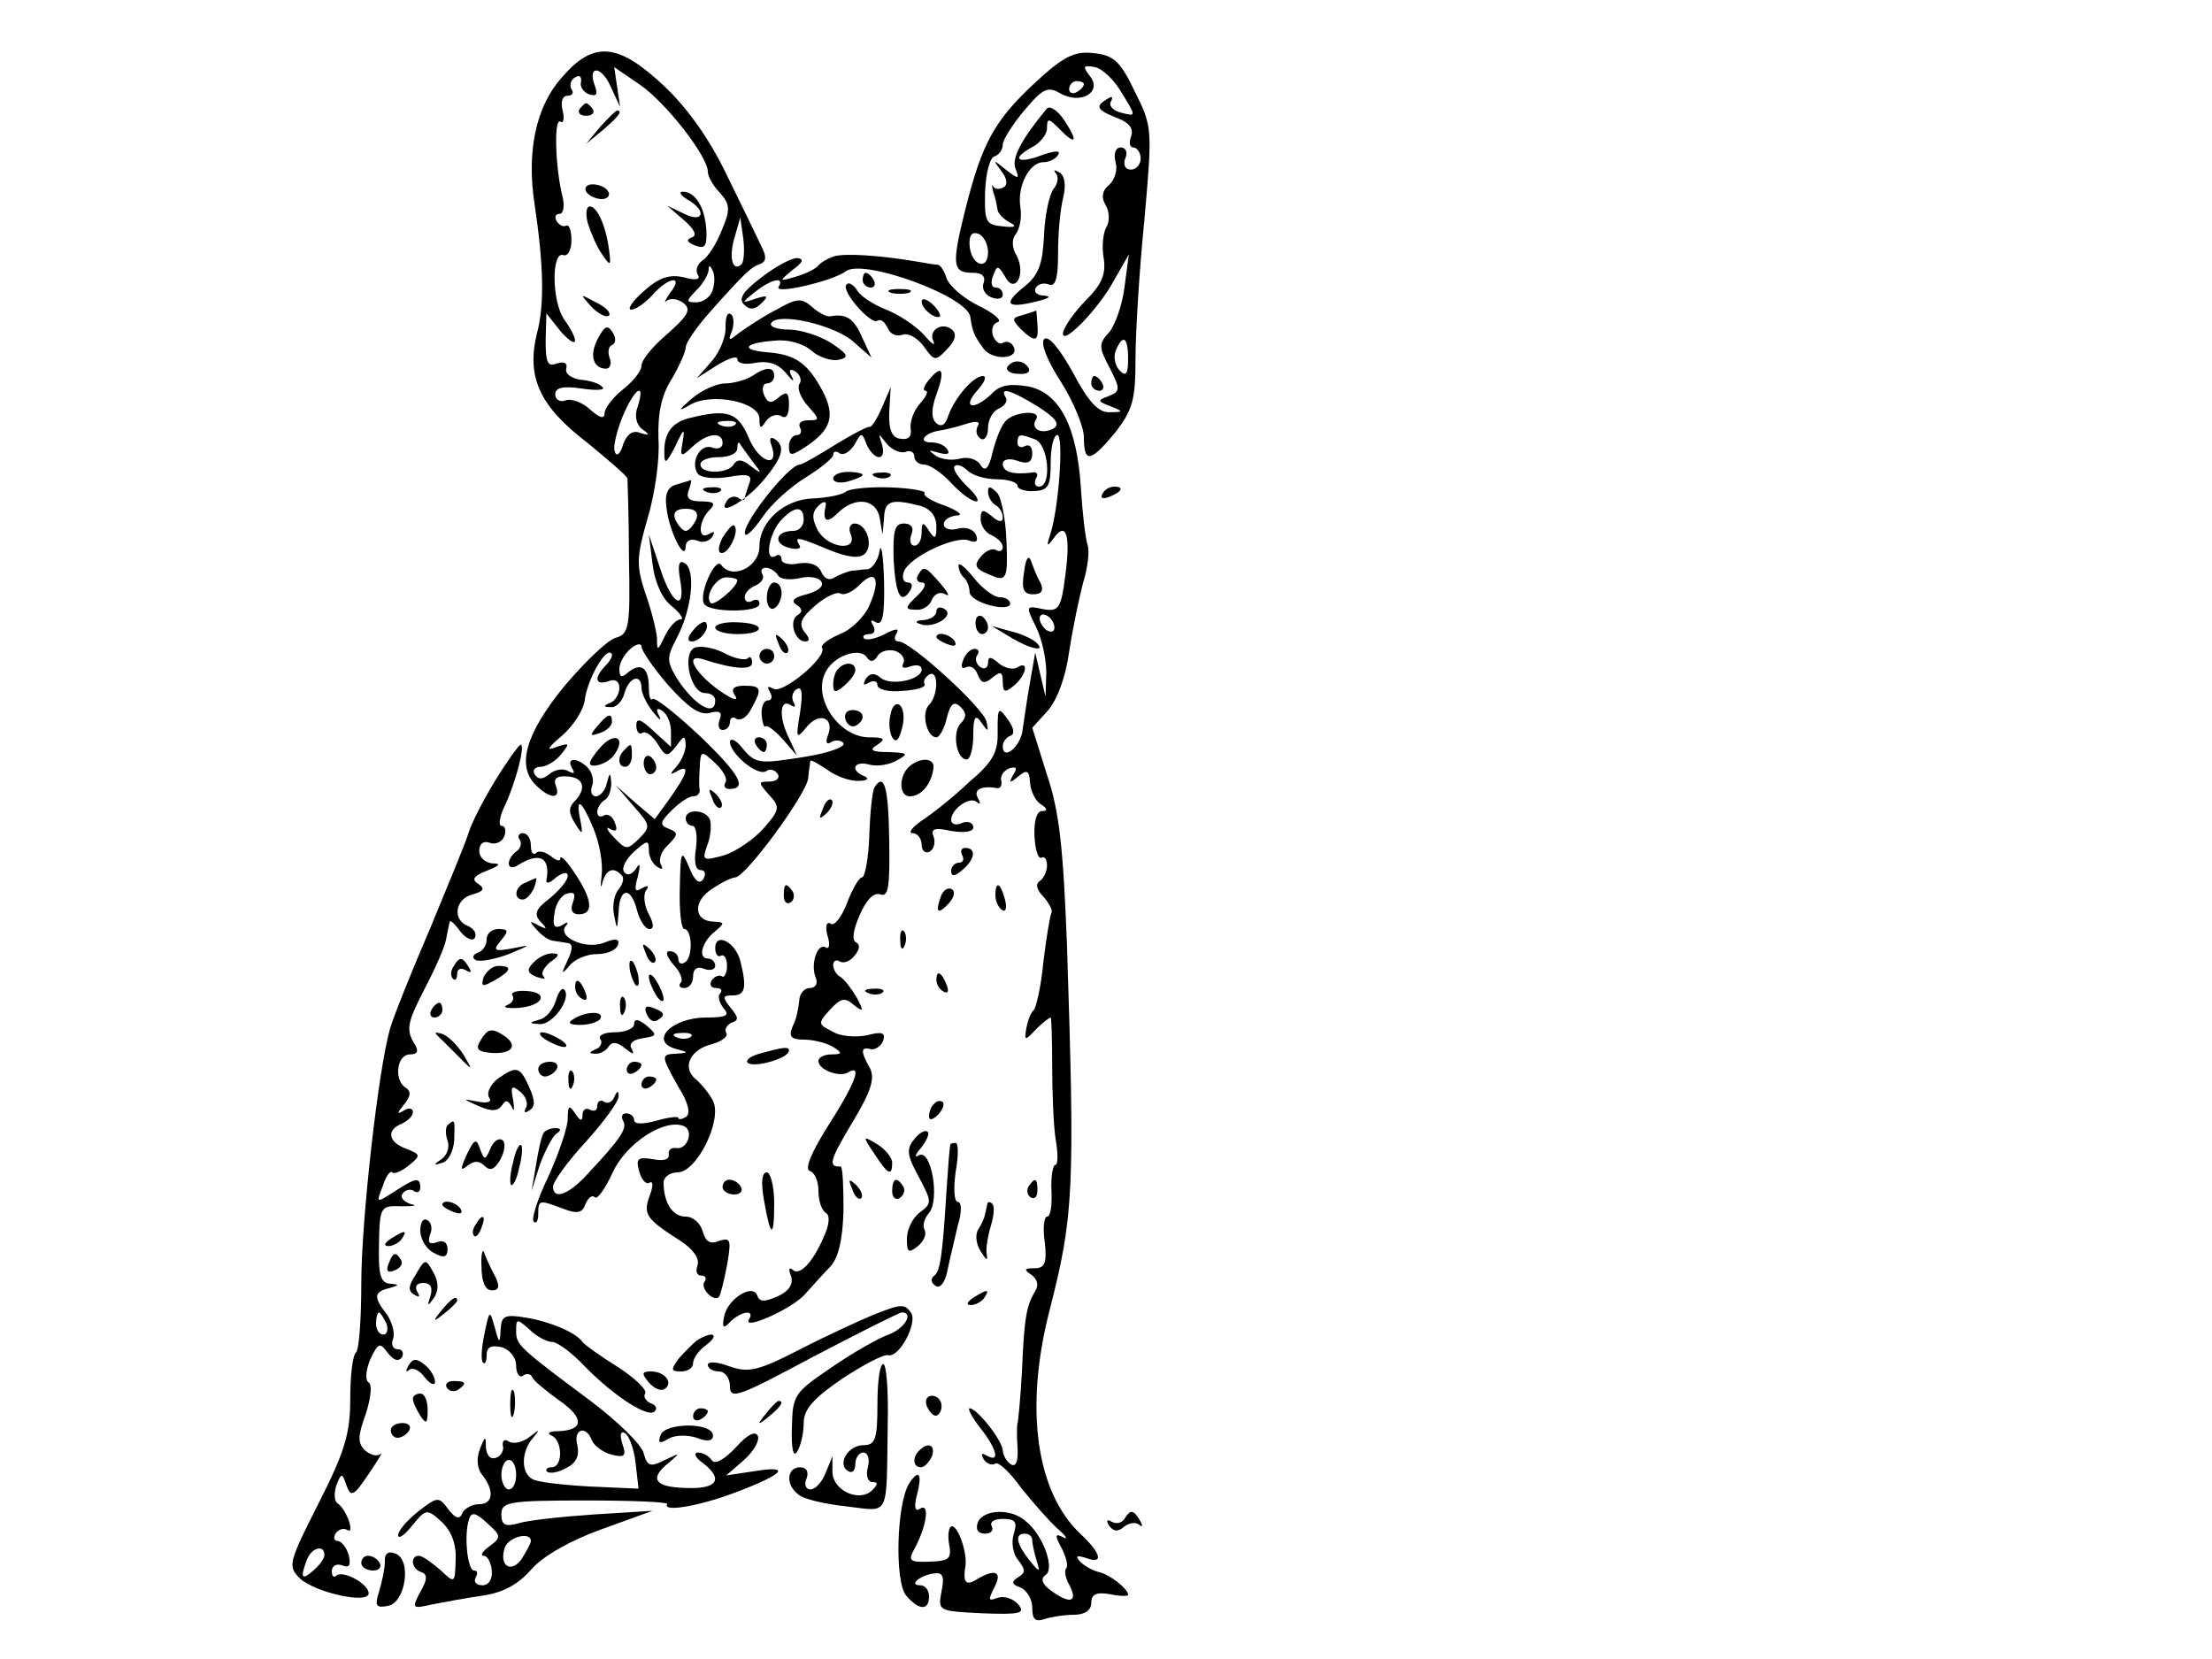 <?xml version="1.0" standalone="no"?>
<!DOCTYPE svg PUBLIC "-//W3C//DTD SVG 20010904//EN"
 "http://www.w3.org/TR/2001/REC-SVG-20010904/DTD/svg10.dtd">
<svg version="1.0" xmlns="http://www.w3.org/2000/svg"
 width="300pt" height="225pt" viewBox="0 0 300 225"
 preserveAspectRatio="xMidYMid meet">
<g transform="translate(0,225) scale(0.1,-0.1)"
fill="#000000" stroke="none">
<path d="M762 2145 c-35 -39 -48 -100 -37 -172 12 -80 14 -136 3 -176 -14 -59
4 -98 68 -147 29 -24 54 -45 55 -49 0 -3 2 -52 2 -108 2 -94 0 -103 -18 -108
-11 -3 -42 -33 -70 -66 -52 -64 -65 -108 -38 -134 19 -19 34 -19 27 -1 -4 10
1 14 15 13 23 -1 27 -17 10 -34 -8 -8 -8 -16 1 -30 10 -16 11 -16 7 5 -7 33 2
27 18 -12 8 -19 13 -47 11 -63 -2 -15 -1 -20 1 -10 5 18 15 22 26 10 4 -3 2
-12 -4 -19 -6 -7 -9 -23 -6 -36 4 -20 4 -20 6 5 1 34 17 35 25 2 4 -14 11 -25
17 -25 6 0 6 7 -1 20 -6 11 -8 26 -4 32 5 7 3 8 -6 3 -9 -6 -10 -1 -5 16 4 17
3 20 -3 10 -6 -8 -12 -9 -16 -3 -3 5 3 17 14 27 18 16 20 16 20 2 0 -9 5 -19
12 -23 6 -4 8 -3 4 4 -3 6 1 18 10 26 14 14 14 17 1 22 -13 5 -12 9 4 25 10
10 23 19 29 19 5 0 9 3 9 8 -1 4 -1 18 0 31 1 23 2 24 21 6 11 -10 17 -22 14
-26 -3 -5 -1 -9 5 -9 25 0 15 19 -39 71 -33 31 -62 54 -65 51 -3 -3 -5 4 -5
15 0 27 -10 35 -27 22 -10 -9 -13 -8 -13 4 0 8 7 20 15 27 8 7 15 8 15 3 0 -5
16 -29 36 -52 27 -30 42 -41 56 -38 14 4 18 1 14 -9 -3 -8 -1 -14 4 -14 6 0
10 5 10 11 0 5 4 8 9 4 6 -3 15 3 20 14 15 27 14 31 -10 31 -13 0 -18 -4 -13
-12 5 -7 2 -8 -7 -3 -39 22 -66 60 -36 51 43 -14 67 -15 67 -5 0 7 -3 10 -6 6
-4 -3 -19 0 -33 8 -15 7 -33 10 -40 6 -16 -10 -4 -61 15 -61 8 0 14 -4 14 -10
0 -23 -28 -7 -52 30 -14 24 -14 28 0 55 20 38 26 91 11 101 -8 5 -10 -1 -7
-20 9 -46 -10 -38 -26 11 l-16 48 5 -40 c3 -25 13 -47 26 -57 12 -10 17 -18
12 -18 -6 0 -15 -10 -21 -22 -10 -21 -11 -22 -11 -3 -1 11 -8 39 -16 61 -12
37 -12 48 3 100 10 33 17 81 15 109 -1 35 4 59 18 81 10 17 19 37 19 43 0 6
15 28 33 48 48 54 56 61 68 65 8 3 9 10 2 23 -5 11 -26 54 -47 97 -24 50 -54
92 -86 122 -62 58 -95 61 -138 11z m75 -13 l-4 27 35 -24 c35 -24 92 -97 92
-118 0 -6 7 -19 16 -28 14 -16 15 -23 3 -51 -7 -18 -19 -37 -26 -41 -7 -5 -10
-13 -7 -19 5 -7 -2 -9 -19 -4 -19 4 -33 0 -54 -19 -15 -13 -23 -25 -17 -25 6
0 19 9 29 20 22 25 43 27 24 3 -7 -10 -9 -15 -5 -11 5 4 15 3 23 -3 11 -9 6
-17 -22 -42 -19 -16 -35 -35 -35 -43 0 -7 -11 -21 -25 -32 -14 -11 -25 -26
-25 -32 0 -9 -7 -7 -20 5 -10 9 -25 15 -33 12 -7 -3 -14 1 -14 8 0 9 10 12 36
8 20 -3 33 -2 28 2 -4 5 -17 9 -30 10 -12 2 -21 8 -19 15 2 8 -3 10 -13 7 -12
-5 -15 1 -15 31 l1 37 19 -24 c24 -27 27 -15 5 16 -17 25 -17 93 -1 87 6 -2
11 7 11 20 0 13 -3 22 -7 20 -4 -2 -9 0 -13 6 -3 5 -2 10 4 10 5 0 7 10 4 23
-10 39 -12 108 -3 102 4 -3 6 4 3 15 -3 12 0 20 6 20 7 0 10 4 6 9 -3 5 -1 13
5 16 6 4 9 1 8 -6 -2 -6 3 -14 11 -17 10 -3 12 0 8 11 -11 28 8 29 21 0 l13
-28 -4 27z m169 -240 c-12 -12 -18 8 -10 35 l8 28 4 -28 c2 -16 1 -31 -2 -35z
m-40 -37 c-3 -8 -13 -15 -21 -15 -15 0 -15 1 -1 16 9 8 16 21 17 27 0 8 2 8 6
-1 3 -7 2 -19 -1 -27z m-101 -156 c-5 -13 -2 -25 6 -31 11 -8 10 -9 -3 -5 -10
4 -18 -2 -23 -16 -3 -12 -9 -17 -11 -10 -3 6 2 27 10 47 16 39 32 50 21 15z
m-43 -351 c-17 -17 -15 -28 3 -22 9 4 15 0 15 -9 0 -8 -6 -18 -12 -20 -10 -4
-10 -6 0 -6 8 -1 16 8 19 19 6 22 23 27 23 7 0 -7 7 -22 16 -33 8 -10 12 -13
8 -5 -5 9 -3 12 4 7 7 -4 12 -17 12 -28 l0 -21 -23 21 c-18 17 -24 19 -24 8 0
-8 4 -13 8 -10 5 3 14 -4 21 -15 11 -18 13 -18 25 -3 11 15 12 15 13 2 0 -9
-6 -22 -12 -29 -10 -11 -10 -13 0 -7 18 10 15 -2 -9 -36 l-21 -29 -27 23 -26
23 24 -28 c23 -26 24 -28 8 -44 -16 -16 -18 -16 -34 1 -10 10 -12 16 -6 12 9
-5 11 -2 7 8 -3 9 -10 13 -15 10 -5 -3 -9 -1 -9 5 0 5 5 13 10 16 6 3 9 14 9
23 -1 15 -2 15 -6 0 -2 -10 -9 -18 -15 -18 -5 0 -8 6 -5 14 3 7 0 19 -6 25
-14 14 -30 14 -21 -1 4 -7 3 -8 -5 -4 -6 4 -18 3 -26 -4 -9 -7 -15 -8 -20 0
-3 5 0 10 8 10 8 0 21 8 28 17 12 15 12 16 -6 10 -15 -6 -13 -2 7 15 15 13 29
34 31 48 3 27 28 72 36 64 3 -2 -1 -10 -7 -16z"/>
<path d="M786 2102 c-3 -5 1 -9 9 -9 8 0 12 4 9 9 -3 4 -7 8 -9 8 -2 0 -6 -4
-9 -8z"/>
<path d="M814 2078 l-19 -23 23 19 c21 18 27 26 19 26 -2 0 -12 -10 -23 -22z"/>
<path d="M795 1990 c3 -5 13 -10 21 -10 8 0 12 5 9 10 -3 6 -13 10 -21 10 -8
0 -12 -4 -9 -10z"/>
<path d="M933 1979 c26 -15 21 -32 -5 -19 l-23 11 23 -20 c14 -12 18 -21 10
-23 -8 -3 -6 -7 5 -11 13 -5 16 -1 15 21 -2 31 -15 52 -32 52 -6 0 -3 -5 7
-11z"/>
<path d="M797 1948 c4 -13 12 -32 19 -42 12 -18 13 -17 10 5 -4 32 -16 59 -26
59 -5 0 -6 -10 -3 -22z"/>
<path d="M802 1834 c10 -10 20 -15 24 -12 3 4 -5 12 -18 18 -22 12 -22 12 -6
-6z"/>
<path d="M811 1791 c-12 -22 -7 -41 11 -41 5 0 8 6 5 14 -3 8 -2 16 3 18 5 2
6 9 1 17 -7 11 -11 9 -20 -8z"/>
<path d="M810 1265 c-11 -13 -10 -14 4 -9 9 3 16 10 16 15 0 13 -6 11 -20 -6z"/>
<path d="M813 1235 c-7 -8 -13 -17 -13 -20 0 -8 24 -1 32 10 19 25 1 34 -19
10z"/>
<path d="M847 1233 c-10 -9 -9 -23 1 -23 5 0 9 7 9 15 0 17 -1 18 -10 8z"/>
<path d="M873 1215 c0 -8 4 -15 9 -15 4 0 8 4 8 9 0 6 -4 12 -8 15 -5 3 -9 -1
-9 -9z"/>
<path d="M1405 2139 c-56 -52 -73 -82 -96 -174 -19 -76 -17 -85 11 -85 12 0
17 -5 14 -14 -3 -7 2 -16 10 -19 9 -4 16 -2 16 3 0 6 -4 10 -10 10 -5 0 -7 7
-3 16 5 15 7 14 16 -1 13 -25 29 2 16 28 -7 11 -7 23 -1 30 5 7 8 22 6 35 -5
29 12 62 31 62 7 0 17 4 20 10 4 6 -3 6 -21 0 -33 -13 -44 -6 -15 10 12 6 21
18 21 26 0 14 2 14 16 0 23 -24 27 -19 8 10 -9 14 -20 21 -24 17 -34 -41 -48
-67 -43 -81 6 -15 5 -16 -13 -2 -17 14 -18 14 -6 -2 8 -10 9 -19 3 -22 -5 -3
-11 -3 -14 1 -2 5 -2 1 0 -7 3 -8 5 -19 6 -25 1 -5 9 -13 17 -17 10 -5 6 -7
-10 -5 -23 2 -25 6 -24 47 1 24 6 46 13 48 6 2 11 9 11 16 0 6 13 27 29 46 25
30 32 33 48 24 28 -17 59 1 41 23 -10 13 -9 15 7 12 10 -2 27 -18 37 -36 19
-31 19 -31 -1 -26 -12 3 -18 10 -14 16 3 6 1 7 -5 3 -17 -10 -15 -15 13 -26
16 -6 23 -14 19 -25 -3 -8 -2 -15 3 -15 5 0 10 -7 10 -15 0 -8 -6 -15 -13 -15
-8 0 -11 6 -8 15 4 8 1 15 -6 15 -7 0 -10 -8 -7 -20 3 -10 -1 -24 -9 -31 -9
-7 -11 -17 -4 -28 5 -9 5 -23 0 -30 -4 -8 -6 -26 -3 -42 3 -21 -3 -35 -24 -56
-15 -15 -29 -35 -31 -43 -5 -23 47 29 69 70 l20 35 -6 -45 c-3 -24 -13 -52
-21 -61 -14 -15 -14 -20 1 -48 15 -29 14 -32 -1 -38 -16 -6 -16 -7 2 -14 18
-7 18 -8 -1 -8 -15 -1 -29 14 -50 54 -18 32 -33 51 -39 45 -5 -5 4 -29 23 -58
17 -27 31 -61 31 -75 0 -36 9 -34 43 7 23 30 27 44 27 98 0 35 5 120 12 189
11 125 11 127 -13 175 -20 42 -29 49 -56 52 -26 3 -41 -5 -78 -39z m65 -3 c0
-3 -4 -8 -10 -11 -5 -3 -10 -1 -10 4 0 6 5 11 10 11 6 0 10 -2 10 -4z m-130
-228 c0 -26 -23 -18 -25 9 -1 14 3 19 12 16 7 -3 13 -14 13 -25z m190 -145 c0
-20 -3 -24 -11 -16 -7 7 -9 19 -6 27 10 24 17 19 17 -11z"/>
<path d="M1432 2015 c4 -4 3 -14 -3 -21 -6 -8 -12 -36 -13 -63 -2 -39 -7 -54
-27 -70 -29 -23 -24 -30 16 -20 17 4 22 7 12 8 -10 0 -16 5 -12 11 3 5 11 7
18 4 9 -3 12 10 12 43 0 27 3 60 7 75 4 17 2 30 -5 34 -7 4 -9 4 -5 -1z"/>
<path d="M1130 1902 c-8 -3 -17 -8 -20 -12 -3 -4 -16 -11 -30 -15 -24 -7 -24
-7 -5 9 14 10 16 15 6 16 -8 0 -30 -12 -48 -26 -25 -19 -32 -29 -24 -37 8 -8
15 -7 24 2 10 10 8 11 -8 6 -20 -7 -20 -6 -1 9 21 17 41 22 32 7 -7 -11 74 8
91 21 23 18 166 -34 169 -62 3 -20 5 -25 18 -43 13 -17 51 -14 40 4 -3 5 -9 7
-14 4 -4 -3 -10 2 -13 9 -3 8 -1 17 6 19 7 2 -5 12 -25 22 -21 10 -40 27 -44
37 -3 10 -8 18 -12 19 -4 0 -16 2 -27 4 -53 9 -101 12 -115 7z"/>
<path d="M1170 1870 c0 -5 5 -10 11 -10 5 0 7 5 4 10 -3 6 -8 10 -11 10 -2 0
-4 -4 -4 -10z"/>
<path d="M1148 1864 c-8 -8 33 -55 42 -49 5 3 10 -2 14 -10 3 -8 12 -12 20 -9
8 3 20 -4 29 -16 14 -20 16 -20 31 -4 11 11 14 20 8 26 -13 13 -34 0 -26 -15
3 -7 -3 -3 -13 9 -10 11 -33 27 -51 34 -18 7 -36 19 -40 27 -5 7 -11 11 -14 7z"/>
<path d="M1208 1853 c6 -2 18 -2 25 0 6 3 1 5 -13 5 -14 0 -19 -2 -12 -5z"/>
<path d="M1053 1830 c-18 -9 -40 -24 -50 -31 -15 -12 -16 -12 -10 3 3 10 2 20
-2 22 -5 3 -7 -5 -7 -17 1 -12 -7 -33 -18 -46 l-21 -24 28 18 c15 9 27 13 27
8 0 -6 11 -8 25 -5 18 3 31 -2 41 -14 9 -11 12 -13 8 -5 -5 9 -3 12 5 7 6 -4
9 -12 5 -17 -3 -6 2 -19 12 -30 16 -18 16 -19 0 -19 -9 0 -14 -4 -11 -10 3 -5
1 -10 -4 -10 -6 0 -11 -7 -11 -15 0 -14 3 -14 24 0 33 22 39 41 22 74 -20 38
-37 50 -73 53 -40 3 -35 13 8 16 18 2 39 -4 50 -14 9 -8 26 -14 36 -12 15 3
14 7 -10 23 -16 10 -42 18 -57 18 -16 0 -27 4 -24 9 10 15 87 -3 112 -26 l24
-21 -13 28 c-11 25 -21 32 -43 28 -5 -1 -16 5 -25 13 -14 12 -20 12 -48 -4z"/>
<path d="M1250 1841 c0 -10 19 -25 25 -20 1 2 -3 10 -11 17 -8 7 -14 8 -14 3z"/>
<path d="M1388 1823 c-16 -4 -16 -6 -4 -19 20 -19 25 -18 23 6 -1 11 -1 19 -2
19 0 -1 -8 -3 -17 -6z"/>
<path d="M1366 1752 c-2 -4 4 -9 15 -9 11 -1 17 2 14 8 -7 11 -22 12 -29 1z"/>
<path d="M1020 1740 c-8 -5 -25 -10 -36 -10 -12 0 -32 -9 -45 -20 -20 -17 -20
-19 -3 -9 29 17 94 4 94 -19 0 -14 2 -14 9 -3 5 7 14 10 20 7 7 -5 11 1 11 15
0 17 -3 19 -14 10 -10 -9 -15 -8 -20 4 -3 8 -1 15 4 15 6 0 10 5 10 10 0 13
-11 13 -30 0z"/>
<path d="M1260 1735 c-7 -8 -9 -15 -5 -15 5 0 1 -8 -7 -17 -9 -10 -14 -25 -13
-34 2 -11 -3 -16 -14 -14 -11 1 -16 12 -15 36 l2 34 -12 -28 c-7 -16 -14 -27
-17 -26 -2 1 -23 -10 -46 -24 -24 -15 -45 -27 -48 -27 -16 0 -83 -86 -74 -95
3 -2 13 9 24 25 11 16 36 39 57 52 21 13 38 27 38 31 0 5 4 6 9 2 6 -3 14 3
20 12 9 17 10 17 16 1 4 -10 12 -18 17 -18 6 0 7 8 4 18 -5 15 -5 15 6 1 7 -9
19 -14 26 -12 6 3 12 0 12 -6 0 -6 6 -11 13 -11 8 0 24 -11 37 -25 13 -14 28
-25 34 -25 5 0 0 9 -13 21 -12 12 -20 24 -16 27 3 3 11 0 17 -6 7 -7 25 -12
40 -12 15 0 28 -4 28 -9 0 -4 10 -8 23 -7 19 1 22 7 22 39 0 20 4 37 9 37 9 0
2 -101 -10 -136 -5 -15 -4 -16 5 -4 17 24 23 4 16 -49 -6 -47 -9 -51 -31 -47
-23 5 -23 4 -9 -24 8 -16 14 -44 14 -62 l-1 -33 -7 30 -7 30 -7 -40 c-4 -22
-8 -51 -10 -64 -2 -23 -27 -44 -27 -23 0 6 5 12 10 14 7 2 5 11 -3 22 -13 18
-14 17 -14 -15 1 -29 -6 -42 -39 -70 -21 -20 -50 -43 -64 -52 -13 -9 -19 -17
-12 -17 6 0 12 -7 12 -16 0 -8 5 -12 11 -9 6 4 8 13 5 21 -4 10 2 12 24 7 19
-3 30 -1 30 5 0 6 -7 9 -15 6 -8 -4 -15 -2 -15 4 0 15 26 33 35 24 5 -4 5 -1
1 6 -6 11 5 17 27 13 4 0 6 4 5 10 -2 6 3 14 11 17 10 3 11 0 5 -9 -6 -11 -5
-12 7 -2 12 10 15 8 16 -9 1 -12 8 -25 15 -29 9 -6 9 -9 1 -9 -7 0 -11 -14
-10 -34 1 -19 5 -32 10 -29 4 2 7 -3 7 -11 0 -8 -5 -18 -10 -21 -6 -4 -4 -12
5 -21 8 -9 13 -19 11 -22 -2 -4 -7 -34 -11 -67 -3 -33 -10 -62 -13 -65 -4 -3
-8 -14 -10 -24 -3 -18 -2 -18 13 -2 9 9 18 16 20 16 1 0 2 -30 2 -67 0 -38 2
-83 5 -100 3 -18 3 -33 -1 -33 -3 0 -6 -16 -5 -35 1 -19 -1 -35 -6 -35 -4 0
-6 -16 -3 -35 3 -28 0 -35 -14 -35 -14 0 -15 -2 -4 -9 8 -6 10 -14 5 -22 -12
-20 -15 -36 -18 -109 -2 -36 -5 -67 -6 -70 -1 -3 -1 -18 0 -34 1 -18 -2 -26
-9 -22 -6 4 -11 13 -11 19 -1 14 -35 57 -45 57 -3 0 3 -12 14 -26 23 -29 28
-49 9 -38 -7 4 -8 3 -4 -5 4 -6 11 -9 16 -6 4 3 20 -12 35 -33 16 -20 38 -45
49 -55 12 -10 15 -16 8 -12 -11 6 -12 3 -2 -15 6 -12 9 -24 6 -27 -3 -3 -1
-14 5 -24 11 -22 0 -25 -26 -6 -12 9 -14 16 -7 21 13 8 -3 54 -27 73 -20 18
-58 16 -65 -2 -3 -9 0 -15 10 -15 8 0 12 5 9 10 -3 6 3 10 15 10 17 0 20 -4
15 -20 -4 -12 -1 -28 6 -36 10 -13 10 -17 0 -23 -10 -6 -9 -10 3 -14 9 -4 16
-16 16 -28 0 -15 4 -19 16 -15 9 3 27 6 40 6 15 0 24 6 24 16 0 12 7 15 25 12
14 -3 25 -3 25 -1 0 8 -25 28 -40 31 -8 2 -19 8 -25 14 -7 8 -5 9 8 5 24 -9
21 6 -8 33 -60 57 -76 171 -41 305 32 126 34 160 23 495 -5 128 -10 179 -27
229 l-20 64 20 22 c13 14 25 45 30 81 5 33 14 75 19 94 6 19 9 42 6 51 -3 9
-7 44 -9 76 -5 84 -29 131 -72 139 -24 4 -38 2 -49 -10 -24 -23 -41 -20 -20 4
10 11 14 20 8 20 -13 0 -38 -29 -47 -54 -4 -13 -10 -16 -17 -9 -6 6 -6 19 1
38 12 33 8 42 -10 20z m147 -36 c25 -16 31 -24 22 -30 -16 -9 -32 -1 -24 12 9
14 -31 11 -42 -3 -6 -7 -13 -26 -17 -42 -5 -22 -10 -26 -16 -17 -4 8 -17 12
-28 9 -11 -3 -26 -1 -33 4 -11 8 -10 8 4 4 11 -3 16 -2 12 4 -3 6 -13 10 -22
10 -19 0 -9 13 11 16 7 1 24 5 36 9 15 5 20 3 16 -3 -3 -6 -2 -13 4 -17 5 -3
10 3 10 15 0 11 7 23 15 26 8 4 12 10 9 15 -9 15 7 10 43 -12z m-3 -45 c18 -7
23 -64 5 -64 -5 0 -7 5 -4 11 4 6 1 10 -6 8 -26 -3 -39 1 -39 12 0 6 9 8 20 4
14 -5 20 -2 20 10 0 9 -4 13 -10 10 -5 -3 -10 -1 -10 4 0 13 3 13 24 5z m26
-255 c0 -6 -4 -7 -10 -4 -5 3 -10 11 -10 16 0 6 5 7 10 4 6 -3 10 -11 10 -16z
m-30 -1238 c0 -5 3 -18 6 -28 5 -16 4 -16 -10 1 -18 23 -20 36 -6 36 6 0 10
-4 10 -9z"/>
<path d="M1480 1730 c0 -5 5 -10 11 -10 5 0 7 5 4 10 -3 6 -8 10 -11 10 -2 0
-4 -4 -4 -10z"/>
<path d="M935 1683 c-24 -6 -35 -21 -34 -48 0 -16 3 -13 15 10 11 24 13 25 10
7 -4 -22 -3 -23 13 -8 20 19 41 21 41 5 0 -6 -6 -9 -14 -6 -16 6 -30 -19 -20
-35 4 -6 22 -8 41 -5 28 5 34 3 29 -9 -3 -9 -6 -18 -6 -20 0 -3 -4 -3 -9 1 -5
3 -12 1 -15 -4 -15 -23 24 -2 48 26 28 33 32 48 16 58 -5 3 -7 0 -4 -8 12 -33
-16 -25 -30 8 -15 36 -29 41 -81 28z m62 -9 c-3 -3 -12 -4 -19 -1 -8 3 -5 6 6
6 11 1 17 -2 13 -5z m23 -49 c14 -18 14 -19 -2 -7 -11 9 -18 10 -23 2 -8 -13
-45 -13 -45 0 0 6 11 10 25 10 14 0 25 5 25 12 0 6 1 9 3 7 1 -2 9 -13 17 -24z"/>
<path d="M1130 1601 c0 -5 9 -7 20 -4 11 3 20 7 20 9 0 2 -9 4 -20 4 -11 0
-20 -4 -20 -9z"/>
<path d="M1188 1603 c7 -3 16 -2 19 1 4 3 -2 6 -13 5 -11 0 -14 -3 -6 -6z"/>
<path d="M918 1593 c-12 -3 -17 -12 -14 -32 3 -30 25 -75 26 -52 0 7 6 11 15
8 8 -4 17 -1 21 5 4 7 3 8 -4 4 -16 -10 -15 17 0 32 9 9 7 12 -11 12 -16 0
-21 4 -17 15 3 8 4 14 3 14 -1 -1 -10 -3 -19 -6z m26 -48 c-4 -8 -10 -15 -14
-15 -4 0 -10 7 -14 15 -4 10 1 15 14 15 13 0 18 -5 14 -15z"/>
<path d="M958 1583 c7 -3 16 -2 19 1 4 3 -2 6 -13 5 -11 0 -14 -3 -6 -6z"/>
<path d="M1147 1583 c-5 -4 -24 -8 -44 -9 -39 -1 -73 -31 -73 -65 0 -28 -37
-46 -52 -25 -8 11 -31 -41 -23 -53 7 -12 75 -12 75 0 0 6 -4 7 -10 4 -5 -3
-10 -1 -10 5 0 6 7 13 15 16 8 4 12 10 9 15 -3 5 -1 9 5 9 5 0 13 -5 16 -10 3
-6 17 -7 30 -4 12 3 26 1 29 -5 4 -6 -5 -13 -20 -17 -17 -4 -22 -9 -14 -14 8
-5 9 -10 2 -14 -13 -8 -4 -36 10 -36 7 0 6 5 -1 13 -8 11 -5 19 15 36 14 12
29 19 34 16 4 -3 16 2 25 11 22 23 30 10 15 -25 -6 -16 -25 -35 -41 -41 -16
-7 -27 -15 -24 -19 7 -12 -54 -63 -66 -55 -8 4 -9 3 -5 -4 4 -7 3 -12 -3 -12
-5 0 -9 -9 -8 -20 1 -10 3 -17 5 -15 3 2 13 -6 24 -18 l19 -22 -10 22 c-15 29
-14 56 1 47 6 -4 8 -3 4 4 -3 6 -1 14 4 17 8 5 9 -5 5 -32 -6 -35 -5 -36 9
-19 17 21 38 13 29 -11 -4 -10 -2 -14 5 -9 6 3 13 2 16 -2 3 -5 -22 -14 -56
-19 -57 -9 -63 -9 -80 11 -9 12 -17 16 -18 10 0 -16 37 -47 49 -40 5 4 12 2
16 -4 3 -5 -2 -10 -11 -10 -16 0 -16 -1 -1 -18 15 -16 15 -20 -7 -45 -13 -15
-38 -32 -54 -37 -29 -8 -30 -7 -23 13 5 12 6 28 4 35 -5 14 -33 16 -33 2 0 -5
4 -10 9 -10 5 0 7 -13 5 -30 -3 -18 -1 -30 6 -30 6 0 8 -5 4 -12 -5 -8 -12 -3
-19 15 -11 26 -12 24 -13 -27 -1 -31 2 -56 6 -56 11 0 12 -39 1 -45 -5 -4 -9
-1 -9 4 0 6 -5 11 -12 11 -6 0 -4 -7 5 -18 10 -10 14 -22 10 -25 -3 -4 -1 -7
5 -7 7 0 12 7 12 16 0 10 6 14 15 10 8 -3 15 -1 15 4 0 6 -5 10 -10 10 -14 0
-8 23 10 37 13 11 13 12 -1 13 -28 0 -30 27 -4 44 13 9 28 16 32 16 14 0 96
112 99 134 1 12 3 22 3 24 1 2 11 -4 23 -12 12 -9 32 -16 43 -15 11 0 14 3 8
6 -21 8 -15 22 6 16 11 -3 28 0 38 6 16 9 14 10 -12 11 -23 0 -27 3 -15 10 12
8 9 10 -11 10 -42 0 -78 55 -59 89 11 22 47 34 56 19 4 -6 9 -6 14 2 4 7 15
10 25 7 9 -4 13 -11 10 -17 -3 -6 1 -7 9 -4 9 3 16 2 16 -4 0 -14 -42 -23 -56
-11 -8 7 -15 6 -20 -2 -4 -8 -3 -9 4 -5 7 4 12 2 12 -3 0 -6 15 -10 34 -8 19
1 32 5 30 9 -2 4 0 9 6 13 13 8 13 -28 0 -41 -11 -11 -3 -44 10 -44 4 0 11 12
14 26 5 20 10 24 19 15 8 -8 8 -14 0 -22 -12 -12 -6 -49 8 -49 5 0 9 15 9 33
0 25 3 29 11 17 9 -13 10 -13 7 1 -3 18 -103 109 -119 109 -6 0 -7 5 -3 11 4
7 -1 7 -16 -1 -12 -6 -24 -9 -28 -6 -3 3 0 6 7 6 7 0 9 5 5 12 -4 7 -3 8 4 4
9 -5 12 10 11 56 -1 35 -4 53 -6 41 -2 -13 -10 -24 -16 -25 -7 0 -16 -2 -22
-2 -5 -1 -16 -5 -23 -9 -7 -5 -14 -2 -18 7 -4 10 -15 14 -30 12 -13 -3 -24 0
-24 5 0 6 -4 8 -8 5 -15 -9 -10 28 6 47 19 21 32 22 32 2 0 -8 -6 -15 -14 -15
-24 0 -28 -17 -6 -23 11 -3 18 -1 14 4 -7 12 -2 11 41 -7 25 -10 41 -12 48 -5
12 12 2 41 -14 41 -6 0 -9 -7 -5 -15 9 -24 -32 -18 -45 6 -8 16 -8 24 1 33 6
6 11 7 10 1 -5 -22 1 -26 16 -11 23 23 52 20 57 -6 l4 -23 2 23 c1 23 10 26
49 16 14 -4 22 -14 22 -28 0 -17 -2 -18 -10 -6 -8 13 -10 12 -10 -2 0 -10 -4
-18 -10 -18 -5 0 -7 7 -4 15 4 9 0 15 -10 15 -13 0 -15 -10 -14 -50 3 -48 10
-61 23 -40 3 6 2 10 -4 10 -6 0 -8 7 -5 15 8 20 70 49 88 42 10 -4 13 -1 10 7
-3 8 -14 12 -25 9 -10 -3 -19 0 -19 6 0 6 8 11 18 12 9 0 2 6 -16 13 -18 6
-31 14 -28 17 3 3 -18 7 -47 8 -29 1 -56 -2 -60 -6z m-147 -120 c0 -9 -31 -35
-36 -31 -9 9 7 35 21 35 8 0 15 -2 15 -4z"/>
<path d="M1340 1583 c0 -7 5 -15 10 -18 6 -3 10 -11 10 -17 0 -7 -6 -6 -15 2
-12 10 -15 9 -15 -4 0 -9 7 -19 15 -22 8 -4 15 -10 15 -16 0 -5 -4 -7 -9 -4
-5 3 -14 -1 -20 -8 -12 -14 -9 -18 20 -29 14 -4 16 3 14 49 -1 30 -7 60 -13
66 -9 9 -12 9 -12 1z"/>
<path d="M1495 1580 c-3 -6 1 -7 9 -4 18 7 21 14 7 14 -6 0 -13 -4 -16 -10z"/>
<path d="M980 1521 c-6 -12 -7 -21 -1 -21 10 0 24 30 17 37 -2 3 -9 -5 -16
-16z"/>
<path d="M1389 1475 c-4 -24 -1 -31 12 -31 12 0 15 5 10 16 -5 8 -10 22 -13
30 -3 8 -7 2 -9 -15z"/>
<path d="M1300 1483 c0 -5 3 -13 8 -17 4 -4 7 -13 7 -19 0 -6 12 -14 28 -18
15 -4 27 -3 27 2 0 5 -6 9 -14 9 -8 0 -24 12 -35 26 -12 15 -21 22 -21 17z"/>
<path d="M1245 1470 c-3 -5 -1 -10 5 -10 7 0 5 -7 -4 -16 -20 -19 -20 -21 -1
-21 8 0 17 7 19 14 4 8 11 11 18 7 7 -4 4 2 -6 14 -22 25 -23 25 -31 12z"/>
<path d="M1040 1439 c0 -11 5 -17 10 -14 6 3 10 13 10 21 0 8 -4 14 -10 14 -5
0 -10 -9 -10 -21z"/>
<path d="M1270 1421 c0 -6 -8 -11 -17 -12 -10 0 -13 -3 -6 -5 18 -8 49 11 34
20 -6 4 -11 2 -11 -3z"/>
<path d="M1323 1405 c0 -8 4 -15 9 -15 4 0 8 4 8 9 0 6 -4 12 -8 15 -5 3 -9
-1 -9 -9z"/>
<path d="M940 1395 c-8 -9 -8 -15 -2 -15 12 0 26 19 19 26 -2 2 -10 -2 -17
-11z"/>
<path d="M970 1399 c0 -5 14 -9 30 -9 39 0 39 15 0 16 -17 1 -30 -3 -30 -7z"/>
<path d="M1370 1386 c28 -17 50 -21 35 -7 -6 5 -21 12 -35 15 l-25 7 25 -15z"/>
<path d="M1056 1377 c3 -10 9 -15 12 -12 3 3 0 11 -7 18 -10 9 -11 8 -5 -6z"/>
<path d="M1270 1386 c0 -2 7 -7 16 -10 8 -3 12 -2 9 4 -6 10 -25 14 -25 6z"/>
<path d="M1030 1360 c0 -5 5 -10 10 -10 6 0 10 5 10 10 0 6 -4 10 -10 10 -5 0
-10 -4 -10 -10z"/>
<path d="M1306 1354 c-3 -8 -2 -12 4 -9 6 3 13 -1 16 -10 5 -12 9 -13 20 -4
11 9 14 8 14 -6 0 -14 3 -15 15 -5 17 14 21 35 5 25 -6 -4 -17 -1 -25 5 -11
10 -15 10 -15 1 0 -7 -5 -9 -10 -6 -6 4 -8 11 -5 16 4 5 2 9 -3 9 -6 0 -13 -7
-16 -16z"/>
<path d="M1137 1343 c-4 -3 -7 -13 -7 -21 0 -12 3 -12 15 -2 8 7 15 16 15 21
0 11 -14 12 -23 2z"/>
<path d="M1208 1282 c-3 -11 -2 -25 2 -32 5 -8 9 -4 13 11 4 13 3 27 -2 32 -5
5 -11 0 -13 -11z"/>
<path d="M1147 1273 c3 -7 9 -10 14 -7 14 8 11 21 -5 21 -8 0 -12 -6 -9 -14z"/>
<path d="M1025 1240 c3 -5 8 -10 11 -10 2 0 4 5 4 10 0 6 -5 10 -11 10 -5 0
-7 -4 -4 -10z"/>
<path d="M672 1192 c-16 -26 -33 -59 -37 -73 -4 -13 -28 -71 -52 -129 -25 -58
-49 -118 -54 -135 -16 -56 -39 -260 -39 -346 0 -47 -3 -89 -7 -93 -5 -4 -8
-33 -8 -64 0 -47 -8 -72 -43 -141 -41 -81 -42 -85 -25 -102 21 -19 93 -35 93
-20 0 13 -35 32 -44 24 -3 -3 -6 -1 -6 6 0 7 6 11 14 8 10 -4 12 0 9 14 -3 10
-10 19 -15 19 -5 0 -6 5 -3 10 4 6 11 8 16 5 11 -7 -1 28 -13 36 -5 3 -5 14
-2 24 7 18 8 18 14 0 6 -16 10 -14 30 16 13 19 20 31 16 27 -5 -4 -14 -1 -21
5 -10 10 -10 19 1 49 7 22 9 40 4 43 -5 3 -4 16 2 31 11 23 13 24 24 9 8 -10
14 -12 19 -6 3 6 1 11 -5 11 -7 0 -10 6 -7 14 3 8 -1 22 -8 33 -19 24 -18 31
3 36 14 4 14 5 1 6 -13 1 -16 12 -15 54 1 51 2 52 31 51 17 0 22 1 12 3 -9 3
-15 9 -11 14 3 5 10 7 15 4 5 -4 9 -1 9 4 0 15 -6 14 -35 -5 -25 -16 -25 -16
-16 7 4 13 10 22 13 19 3 -3 13 2 22 9 17 14 17 15 -3 23 -25 9 -27 26 -6 34
8 4 15 10 15 16 0 5 -6 6 -12 2 -10 -6 -10 -4 0 8 9 11 10 18 2 23 -16 10 -12
45 6 45 10 0 12 4 7 13 -13 20 -11 30 14 78 13 25 26 54 28 65 2 10 4 21 5 24
0 3 7 -3 14 -13 8 -10 17 -14 20 -9 3 6 -1 12 -9 16 -22 8 -18 37 6 43 15 4
17 8 8 14 -10 6 -7 11 11 18 18 7 20 10 8 10 -10 1 -18 8 -18 17 0 10 6 14 14
11 8 -3 17 1 20 9 3 8 1 14 -4 14 -4 0 -3 12 5 28 14 30 28 82 21 82 -2 0 -18
-22 -34 -48z m-148 -737 c3 -8 1 -15 -4 -15 -6 0 -10 7 -10 15 0 8 2 15 4 15
2 0 6 -7 10 -15z m-84 -314 c0 -5 -7 -14 -15 -21 -16 -14 -18 -10 -9 14 6 17
24 22 24 7z"/>
<path d="M1235 1212 c-16 -12 -17 -42 -1 -42 15 0 29 16 32 38 2 13 -15 16
-31 4z"/>
<path d="M1186 1182 c-3 -5 -6 -34 -7 -65 -1 -31 -6 -57 -10 -57 -4 0 -13 -16
-20 -34 -7 -19 -17 -32 -22 -29 -6 4 -8 -3 -5 -15 4 -12 3 -20 -2 -17 -11 7
-21 -22 -14 -40 4 -9 0 -15 -8 -15 -7 0 -14 -8 -14 -17 -1 -10 -4 -26 -9 -35
-6 -14 -2 -18 16 -18 13 0 31 -5 39 -10 13 -8 12 -10 -2 -10 -10 0 -18 -4 -18
-9 0 -12 29 -23 41 -15 19 11 8 -17 -28 -73 -22 -35 -32 -58 -25 -61 7 -2 12
-14 12 -27 0 -13 4 -26 10 -30 6 -3 5 -16 -3 -33 -15 -35 -33 -53 -42 -44 -5
4 -6 0 -2 -9 3 -11 -3 -20 -18 -27 -18 -8 -25 -8 -28 1 -6 17 -41 -5 -45 -29
-3 -15 -1 -17 9 -6 15 14 33 16 25 3 -11 -17 59 14 76 34 10 11 25 28 34 37
11 12 17 36 18 77 0 32 -1 59 -4 59 -17 -1 -15 8 15 58 26 43 32 61 25 75 -13
23 -13 30 1 26 6 -1 14 4 17 12 3 11 -2 12 -22 7 -14 -3 -36 -2 -47 5 -20 10
-20 11 -3 30 14 15 20 17 32 6 13 -10 14 -9 4 10 -7 12 -17 25 -22 28 -6 3
-10 11 -10 16 0 6 4 8 9 5 5 -3 14 0 20 8 7 8 8 15 2 18 -6 2 -4 17 5 37 9 21
19 31 28 28 11 -4 13 10 12 74 -1 72 -7 92 -20 71z"/>
<path d="M966 1167 c3 -10 9 -15 12 -12 3 3 0 11 -7 18 -10 9 -11 8 -5 -6z"/>
<path d="M1116 1153 c-6 -14 -5 -15 5 -6 7 7 10 15 7 18 -3 3 -9 -2 -12 -12z"/>
<path d="M705 1111 c3 -5 1 -12 -5 -16 -5 -3 -10 -11 -10 -16 0 -6 6 -7 13 -2
29 18 44 10 38 -21 -1 -5 5 -4 13 4 10 7 16 8 16 2 0 -6 -11 -19 -24 -30 -20
-15 -22 -22 -13 -32 10 -10 9 -11 -3 -5 -12 7 -13 6 -2 -6 7 -8 17 -15 23 -15
5 -1 14 -2 19 -3 7 -1 7 -8 0 -23 -9 -19 -9 -21 2 -8 7 9 24 16 37 16 14 0 26
5 29 12 3 9 -3 10 -20 3 -25 -9 -64 9 -50 24 4 5 1 5 -6 0 -10 -5 -13 -1 -10
16 1 12 9 25 17 27 10 3 12 0 8 -12 -4 -10 -1 -16 8 -16 20 0 19 19 -5 55 -11
17 -20 26 -20 21 0 -5 -6 -3 -13 3 -8 6 -17 8 -20 4 -4 -3 -7 1 -7 10 0 10 -5
17 -11 17 -5 0 -8 -4 -4 -9z"/>
<path d="M1305 1090 c3 -5 1 -10 -4 -10 -6 0 -11 -5 -11 -11 0 -8 5 -8 15 1
17 14 20 30 4 30 -5 0 -7 -4 -4 -10z"/>
<path d="M713 1053 c-15 -5 -17 -23 -4 -23 5 0 11 7 15 15 3 8 4 15 3 14 -1 0
-8 -3 -14 -6z"/>
<path d="M1063 1035 c0 -8 4 -12 9 -9 5 3 6 10 3 15 -9 13 -12 11 -12 -6z"/>
<path d="M1276 1034 c-8 -22 -4 -25 11 -9 7 8 9 16 4 19 -5 3 -12 -1 -15 -10z"/>
<path d="M1350 1036 c0 -8 4 -17 9 -20 5 -4 7 3 4 14 -6 23 -13 26 -13 6z"/>
<path d="M660 976 c0 -8 -5 -16 -12 -18 -7 -3 -8 -7 -3 -10 6 -3 26 1 45 8 31
13 31 13 6 8 -26 -5 -28 -3 -17 10 11 13 11 16 -3 16 -9 0 -16 -6 -16 -14z"/>
<path d="M1221 974 c0 -11 3 -14 6 -6 3 7 2 16 -1 19 -3 4 -6 -2 -5 -13z"/>
<path d="M970 964 c0 -8 4 -13 8 -10 4 2 8 -4 8 -14 0 -10 -4 -17 -7 -14 -4 2
-10 0 -14 -6 -3 -5 -1 -10 6 -10 7 0 9 -3 6 -7 -4 -3 -2 -12 4 -20 9 -10 5
-13 -23 -13 -48 0 -79 -33 -40 -43 16 -4 16 -5 0 -6 -22 -1 -22 -2 2 -45 14
-22 17 -37 10 -41 -5 -3 -10 -4 -10 -1 0 2 -13 1 -30 -4 -18 -5 -30 -5 -30 1
0 5 -5 9 -11 9 -5 0 -7 -4 -4 -10 6 -10 -2 -23 -47 -71 -27 -30 -48 -37 -48
-18 0 6 20 34 45 61 25 28 45 55 44 62 0 7 -2 7 -6 -2 -2 -6 -9 -10 -14 -6 -5
3 -9 0 -9 -6 0 -6 -4 -8 -10 -5 -5 3 -10 0 -10 -7 0 -9 -3 -9 -10 2 -8 12 -10
11 -10 -7 0 -12 -12 -47 -26 -78 -15 -31 -24 -59 -20 -62 3 -3 6 1 6 10 0 20
1 20 33 8 20 -8 27 -6 31 6 4 9 9 13 13 9 3 -3 14 12 24 34 18 39 69 73 96 63
15 -6 5 -33 -10 -30 -7 1 -11 -3 -10 -9 1 -7 -8 -9 -22 -6 -20 3 -23 1 -18
-17 3 -11 9 -18 14 -15 5 3 5 -5 0 -18 -9 -25 -5 -31 42 -61 17 -11 26 -24 23
-33 -3 -8 -1 -14 5 -14 6 0 8 -4 4 -9 -5 -9 13 -27 20 -20 2 2 7 22 11 43 6
35 5 38 -11 33 -12 -5 -18 -1 -22 13 -3 11 -13 20 -23 20 -18 0 -30 19 -30 46
0 8 9 14 19 14 26 0 61 71 48 97 -5 10 -16 23 -23 29 -20 16 -8 41 22 48 14 4
22 11 19 15 -3 5 1 11 7 14 10 3 10 7 -1 20 -12 15 -11 17 3 17 17 0 19 11 10
47 -7 26 -34 39 -34 17z m-33 -120 c-3 -3 -12 -4 -19 -1 -8 3 -5 6 6 6 11 1
17 -2 13 -5z"/>
<path d="M876 957 c3 -10 9 -15 12 -12 3 3 0 11 -7 18 -10 9 -11 8 -5 -6z"/>
<path d="M723 944 c-9 -9 -8 -14 5 -19 9 -3 13 -3 9 1 -4 4 1 12 9 19 13 9 14
12 2 12 -7 0 -19 -6 -25 -13z"/>
<path d="M615 939 c-4 -6 -4 -13 -1 -16 3 -4 6 -1 6 6 0 7 5 9 12 5 7 -4 8 -3
4 4 -9 15 -13 15 -21 1z"/>
<path d="M854 936 c1 -8 5 -18 8 -22 4 -3 5 1 4 10 -1 8 -5 18 -8 22 -4 3 -5
-1 -4 -10z"/>
<path d="M656 925 c-4 -13 -2 -14 14 -5 23 13 26 20 6 20 -8 0 -16 -7 -20 -15z"/>
<path d="M880 925 c0 -5 5 -17 10 -25 5 -8 10 -10 10 -5 0 6 -5 17 -10 25 -5
8 -10 11 -10 5z"/>
<path d="M1270 921 c0 -6 4 -13 10 -16 6 -3 7 1 4 9 -7 18 -14 21 -14 7z"/>
<path d="M780 911 c0 -6 4 -13 10 -16 6 -3 7 1 4 9 -7 18 -14 21 -14 7z"/>
<path d="M695 900 c3 -5 -1 -11 -7 -13 -7 -3 -1 -5 14 -4 34 2 44 21 12 23
-13 1 -22 -2 -19 -6z"/>
<path d="M754 893 c-4 -12 -13 -24 -23 -26 -14 -4 -14 -5 1 -6 18 -1 44 36 33
47 -3 3 -8 -4 -11 -15z"/>
<path d="M1178 903 c7 -3 16 -2 19 1 4 3 -2 6 -13 5 -11 0 -14 -3 -6 -6z"/>
<path d="M841 884 c0 -11 3 -14 6 -6 3 7 2 16 -1 19 -3 4 -6 -2 -5 -13z"/>
<path d="M585 880 c-3 -5 -1 -10 4 -10 6 0 11 5 11 10 0 6 -2 10 -4 10 -3 0
-8 -4 -11 -10z"/>
<path d="M877 875 c3 -8 9 -12 14 -9 12 7 11 11 -5 17 -10 4 -13 1 -9 -8z"/>
<path d="M778 868 c-9 -5 -6 -8 9 -8 12 0 24 4 27 8 7 11 -19 11 -36 0z"/>
<path d="M860 861 c0 -6 -12 -11 -26 -11 -14 0 -23 -4 -20 -9 4 -5 0 -12 -6
-14 -9 -4 -10 -6 -1 -6 6 -1 15 4 18 9 5 8 12 7 23 -2 10 -8 13 -9 9 -1 -5 7
1 13 15 15 19 3 20 4 5 17 -11 9 -17 10 -17 2z"/>
<path d="M653 841 c-9 -14 -6 -17 13 -19 30 -2 38 11 15 25 -14 9 -20 7 -28
-6z"/>
<path d="M600 839 c8 -8 21 -21 29 -29 12 -12 11 -10 0 9 -9 14 -22 27 -30 29
-11 3 -11 2 1 -9z"/>
<path d="M740 840 c8 -5 20 -10 25 -10 6 0 3 5 -5 10 -8 5 -19 10 -25 10 -5 0
-3 -5 5 -10z"/>
<path d="M1030 821 c-14 -4 -20 -10 -15 -13 10 -6 55 7 55 17 0 6 -7 5 -40 -4z"/>
<path d="M730 800 c0 -5 4 -10 9 -10 6 0 13 5 16 10 3 6 -1 10 -9 10 -9 0 -16
-4 -16 -10z"/>
<path d="M850 799 c0 -5 5 -7 10 -4 6 3 10 8 10 11 0 2 -4 4 -10 4 -5 0 -10
-5 -10 -11z"/>
<path d="M675 787 c-10 -8 -15 -19 -12 -25 5 -6 -1 -9 -15 -6 -22 4 -21 4 1
-6 18 -8 26 -7 32 1 5 8 8 7 13 -2 3 -8 4 -4 2 9 -4 19 -2 21 10 11 7 -6 11
-16 7 -22 -3 -6 -1 -7 5 -3 8 5 8 13 0 31 -13 29 -17 30 -43 12z"/>
<path d="M771 784 c0 -11 3 -14 6 -6 3 7 2 16 -1 19 -3 4 -6 -2 -5 -13z"/>
<path d="M870 779 c0 -5 5 -7 10 -4 6 3 10 8 10 11 0 2 -4 4 -10 4 -5 0 -10
-5 -10 -11z"/>
<path d="M1267 753 c-4 -3 -7 -11 -7 -17 0 -6 5 -5 12 2 6 6 9 14 7 17 -3 3
-9 2 -12 -2z"/>
<path d="M607 724 c-3 -3 -3 -13 0 -21 3 -8 0 -19 -8 -25 -12 -8 -11 -9 1 -5
8 2 15 16 16 30 1 29 1 30 -9 21z"/>
<path d="M737 713 c-3 -5 -7 -24 -10 -43 l-6 -35 11 35 c7 19 17 38 22 42 8 5
7 8 -1 8 -6 0 -14 -3 -16 -7z"/>
<path d="M1240 705 c-11 -13 -10 -22 6 -51 18 -34 18 -36 2 -48 -10 -7 -18
-23 -18 -36 0 -19 2 -20 15 -10 8 7 12 16 9 22 -3 5 -1 15 6 23 15 18 3 88
-14 78 -6 -4 -5 1 3 10 8 10 12 20 9 22 -3 3 -11 -1 -18 -10z"/>
<path d="M633 684 c-9 -20 -9 -23 1 -15 9 7 16 7 23 0 8 -8 14 -5 22 9 6 12 7
23 2 26 -5 3 -12 -2 -16 -12 -7 -16 -8 -16 -14 0 -5 15 -8 13 -18 -8z"/>
<path d="M1186 685 c18 -28 24 -31 24 -12 0 7 -9 18 -20 25 -20 12 -21 12 -4
-13z"/>
<path d="M696 674 c-4 -14 -5 -28 -3 -31 3 -2 8 8 11 23 4 14 5 28 3 31 -3 2
-8 -8 -11 -23z"/>
<path d="M1289 698 c-1 -2 -3 -28 -5 -58 -6 -98 -9 -115 -18 -121 -4 -4 -3 -9
3 -13 6 -4 13 5 16 21 3 15 10 43 14 61 6 19 5 32 0 32 -5 0 -6 18 -3 40 4 22
4 40 0 40 -3 0 -7 -1 -7 -2z"/>
<path d="M1036 623 c9 -52 14 -54 14 -5 0 23 -5 42 -10 42 -7 0 -8 -14 -4 -37z"/>
<path d="M980 640 c0 -5 7 -10 16 -10 8 0 12 5 9 10 -3 6 -10 10 -16 10 -5 0
-9 -4 -9 -10z"/>
<path d="M1156 637 c3 -10 9 -15 12 -12 3 3 0 11 -7 18 -10 9 -11 8 -5 -6z"/>
<path d="M1210 634 c0 -8 5 -12 10 -9 6 4 8 11 5 16 -9 14 -15 11 -15 -7z"/>
<path d="M1395 641 c-3 -5 -2 -12 3 -15 5 -3 9 1 9 9 0 17 -3 19 -12 6z"/>
<path d="M600 616 c0 -2 7 -7 16 -10 8 -3 12 -2 9 4 -6 10 -25 14 -25 6z"/>
<path d="M1339 617 c-1 -4 -2 -10 -3 -14 -1 -5 -5 -14 -9 -20 -5 -7 -3 -21 3
-30 8 -13 10 -14 8 -3 -1 8 2 25 6 38 4 13 5 26 2 29 -3 4 -7 3 -7 0z"/>
<path d="M570 581 c0 -11 8 -25 18 -30 14 -8 19 -6 19 5 0 9 -6 13 -15 9 -10
-3 -12 0 -9 10 4 8 2 17 -3 20 -6 4 -10 -3 -10 -14z"/>
<path d="M645 589 c-4 -6 -5 -12 -2 -15 2 -3 7 2 10 11 7 17 1 20 -8 4z"/>
<path d="M530 570 c-9 -6 -10 -10 -3 -10 6 0 15 5 18 10 8 12 4 12 -15 0z"/>
<path d="M653 533 c0 -21 5 -33 14 -33 10 0 11 5 5 18 -5 9 -12 24 -15 32 -2
8 -5 0 -4 -17z"/>
<path d="M527 536 c-4 -10 -1 -13 8 -9 8 3 12 9 9 14 -7 12 -11 11 -17 -5z"/>
<path d="M563 520 c-9 -14 -10 -21 -1 -26 7 -4 8 -3 4 4 -4 7 -1 12 8 12 10 0
13 -6 10 -17 -5 -15 -4 -15 4 -4 7 10 7 21 1 33 -12 22 -12 22 -26 -2z"/>
<path d="M1320 490 c-9 -6 -10 -10 -3 -10 6 0 15 5 18 10 8 12 4 12 -15 0z"/>
<path d="M599 473 c-13 -16 -12 -17 4 -4 9 7 17 15 17 17 0 8 -8 3 -21 -13z"/>
<path d="M1185 467 c-17 -7 -61 -27 -98 -46 -60 -31 -72 -33 -98 -24 -16 6
-29 7 -29 2 0 -5 7 -9 15 -9 8 0 15 -9 15 -20 0 -19 12 -14 113 40 63 33 117
60 120 60 17 0 4 -22 -18 -30 -14 -5 -49 -25 -78 -45 -50 -34 -52 -37 -53 -81
-1 -29 2 -41 7 -33 5 8 9 25 9 39 0 19 14 34 52 60 29 19 57 34 63 32 15 -3
39 43 31 57 -9 13 -13 13 -51 -2z"/>
<path d="M657 441 c-4 -19 -5 -36 -2 -39 3 -3 5 2 5 10 0 11 6 14 20 11 11 -3
20 -14 20 -25 0 -10 4 -17 9 -14 5 4 11 3 13 -2 1 -4 18 -18 36 -31 35 -24 34
-41 -1 -42 -12 0 -16 -3 -9 -6 15 -6 16 -43 0 -43 -6 0 -9 -3 -6 -6 4 -3 15
-1 26 5 14 7 18 17 15 31 -6 22 12 28 20 6 3 -7 15 -16 27 -19 17 -4 20 -2 14
15 -4 13 -2 18 4 14 5 -3 12 -21 14 -40 l4 -35 -67 3 c-36 2 -71 6 -77 10 -16
9 -15 38 1 56 10 12 9 12 -5 1 -9 -7 -22 -10 -28 -6 -6 4 -9 1 -8 -6 2 -6 -3
-14 -9 -16 -8 -3 -13 3 -14 14 0 16 -1 16 -8 -2 -5 -12 -4 -26 2 -34 18 -22
16 -41 -3 -41 -10 0 -20 -6 -23 -12 -3 -9 -9 -8 -19 5 -13 18 -15 17 -41 -3
-15 -12 -27 -26 -27 -32 0 -6 9 0 19 13 19 23 20 23 40 5 13 -12 20 -30 19
-51 -1 -33 -1 -33 -21 -14 -12 10 -24 19 -29 19 -12 0 -10 -18 3 -22 9 -3 9
-10 -1 -27 -12 -23 -11 -23 16 -17 16 3 47 9 69 12 27 4 48 15 66 36 16 18 53
39 95 54 l69 25 -80 -5 c-44 -3 -90 -8 -102 -12 -18 -5 -23 -2 -23 12 0 17 9
19 114 19 63 0 113 -2 111 -5 -7 -11 42 -3 90 15 67 25 80 38 30 30 l-40 -6
23 20 c13 11 22 26 20 33 -3 8 -14 3 -30 -15 -16 -17 -29 -24 -33 -17 -3 5
-12 10 -18 10 -7 0 -4 -7 6 -14 29 -22 20 -36 -23 -34 -43 1 -50 13 -22 35 15
13 15 13 -6 3 -20 -10 -24 -9 -29 9 -3 12 -35 43 -72 71 -98 73 -101 76 -101
95 0 17 1 17 18 2 10 -10 24 -17 31 -17 7 0 27 -15 44 -33 40 -41 87 -71 95
-61 4 4 1 9 -6 11 -6 3 -10 9 -7 13 3 5 -14 21 -37 36 -24 15 -45 30 -48 34
-9 13 -45 28 -77 33 -29 5 -33 2 -34 -16 -1 -20 -2 -20 -8 3 -7 24 -7 24 -14
-9z m43 -191 c0 -11 -4 -20 -10 -20 -5 0 -10 9 -10 20 0 11 5 20 10 20 6 0 10
-9 10 -20z m-36 -97 c-10 -7 -13 -13 -8 -13 5 0 10 -9 11 -20 1 -12 -4 -20
-13 -20 -8 0 -12 5 -9 10 3 6 3 10 -2 10 -9 0 -14 48 -7 69 3 11 9 10 25 -5
19 -17 19 -19 3 -31z m56 7 c0 -3 -6 -14 -13 -25 -15 -20 -31 -7 -22 17 6 14
35 21 35 8z"/>
<path d="M945 432 c-5 -4 -16 -15 -24 -24 -12 -16 -11 -18 3 -18 9 0 16 5 16
11 0 7 8 18 18 25 9 7 13 13 7 14 -5 0 -14 -4 -20 -8z"/>
<path d="M554 398 c-4 -7 -4 -10 1 -6 4 4 14 0 21 -10 7 -9 14 -12 14 -6 0 6
-6 17 -14 23 -11 9 -16 9 -22 -1z"/>
<path d="M1190 345 c0 -47 -3 -55 -19 -55 -21 0 -36 -26 -21 -35 6 -4 10 1 10
9 0 9 5 16 11 16 6 0 9 -9 6 -20 -3 -11 0 -20 6 -20 8 0 8 -3 0 -11 -17 -17
-53 -1 -54 24 l0 22 -9 -22 c-5 -13 -14 -23 -21 -23 -6 0 -9 7 -5 15 3 9 0 15
-9 15 -18 0 -20 -24 -2 -37 6 -6 36 -13 65 -16 60 -7 54 -18 56 115 1 43 -2
78 -6 78 -5 0 -8 -25 -8 -55z"/>
<path d="M880 375 c7 -8 16 -12 21 -9 13 8 1 24 -18 24 -13 0 -13 -3 -3 -15z"/>
<path d="M606 368 c3 -5 10 -6 15 -3 13 9 11 12 -6 12 -8 0 -12 -4 -9 -9z"/>
<path d="M692 345 c0 -16 2 -22 5 -12 2 9 2 23 0 30 -3 6 -5 -1 -5 -18z"/>
<path d="M560 353 c0 -5 5 -15 10 -23 8 -12 10 -11 10 8 0 12 -4 22 -10 22 -5
0 -10 -3 -10 -7z"/>
<path d="M1257 343 c3 -7 8 -13 12 -13 4 0 8 6 8 13 0 8 -6 14 -13 14 -7 0
-10 -6 -7 -14z"/>
<path d="M1039 333 c-13 -16 -12 -17 4 -4 16 13 21 21 13 21 -2 0 -10 -8 -17
-17z"/>
<path d="M940 329 c0 -5 5 -7 10 -4 6 3 10 8 10 11 0 2 -4 4 -10 4 -5 0 -10
-5 -10 -11z"/>
<path d="M530 310 c0 -5 4 -10 9 -10 6 0 13 5 16 10 3 6 -1 10 -9 10 -9 0 -16
-4 -16 -10z"/>
<path d="M896 304 c-4 -11 -2 -13 11 -5 9 5 26 5 38 1 15 -6 22 -4 22 3 0 18
-64 18 -71 1z"/>
<path d="M1247 283 c-10 -9 -9 -23 2 -23 5 0 11 7 15 15 5 15 -5 20 -17 8z"/>
<path d="M1233 238 c-17 -27 -20 -133 -4 -152 17 -20 31 -21 31 -1 0 8 -5 15
-12 15 -16 0 -1 13 18 16 13 2 15 -4 11 -24 -5 -27 -5 -27 55 -30 52 -2 59 0
49 12 -7 8 -19 12 -28 9 -13 -5 -13 -3 -4 15 11 21 0 25 -26 9 -13 -8 -17 -2
-14 17 4 17 -9 56 -18 56 -4 0 -6 -11 -4 -23 4 -21 1 -24 -26 -25 -28 -1 -30
1 -20 19 16 30 20 61 7 53 -7 -5 -9 2 -4 20 7 28 2 34 -11 14z"/>
<path d="M1525 190 c-4 -6 -11 -7 -17 -4 -7 4 -8 2 -4 -5 6 -8 12 -9 20 -2 7
6 17 7 21 3 5 -4 5 -1 1 6 -9 15 -13 15 -21 2z"/>
<path d="M522 132 c0 -9 -4 -28 -8 -41 -6 -19 -4 -22 12 -19 24 4 33 63 10 71
-9 4 -15 0 -14 -11z"/>
<path d="M490 130 c0 -5 7 -10 16 -10 8 0 12 5 9 10 -3 6 -10 10 -16 10 -5 0
-9 -4 -9 -10z"/>
</g>
</svg>
